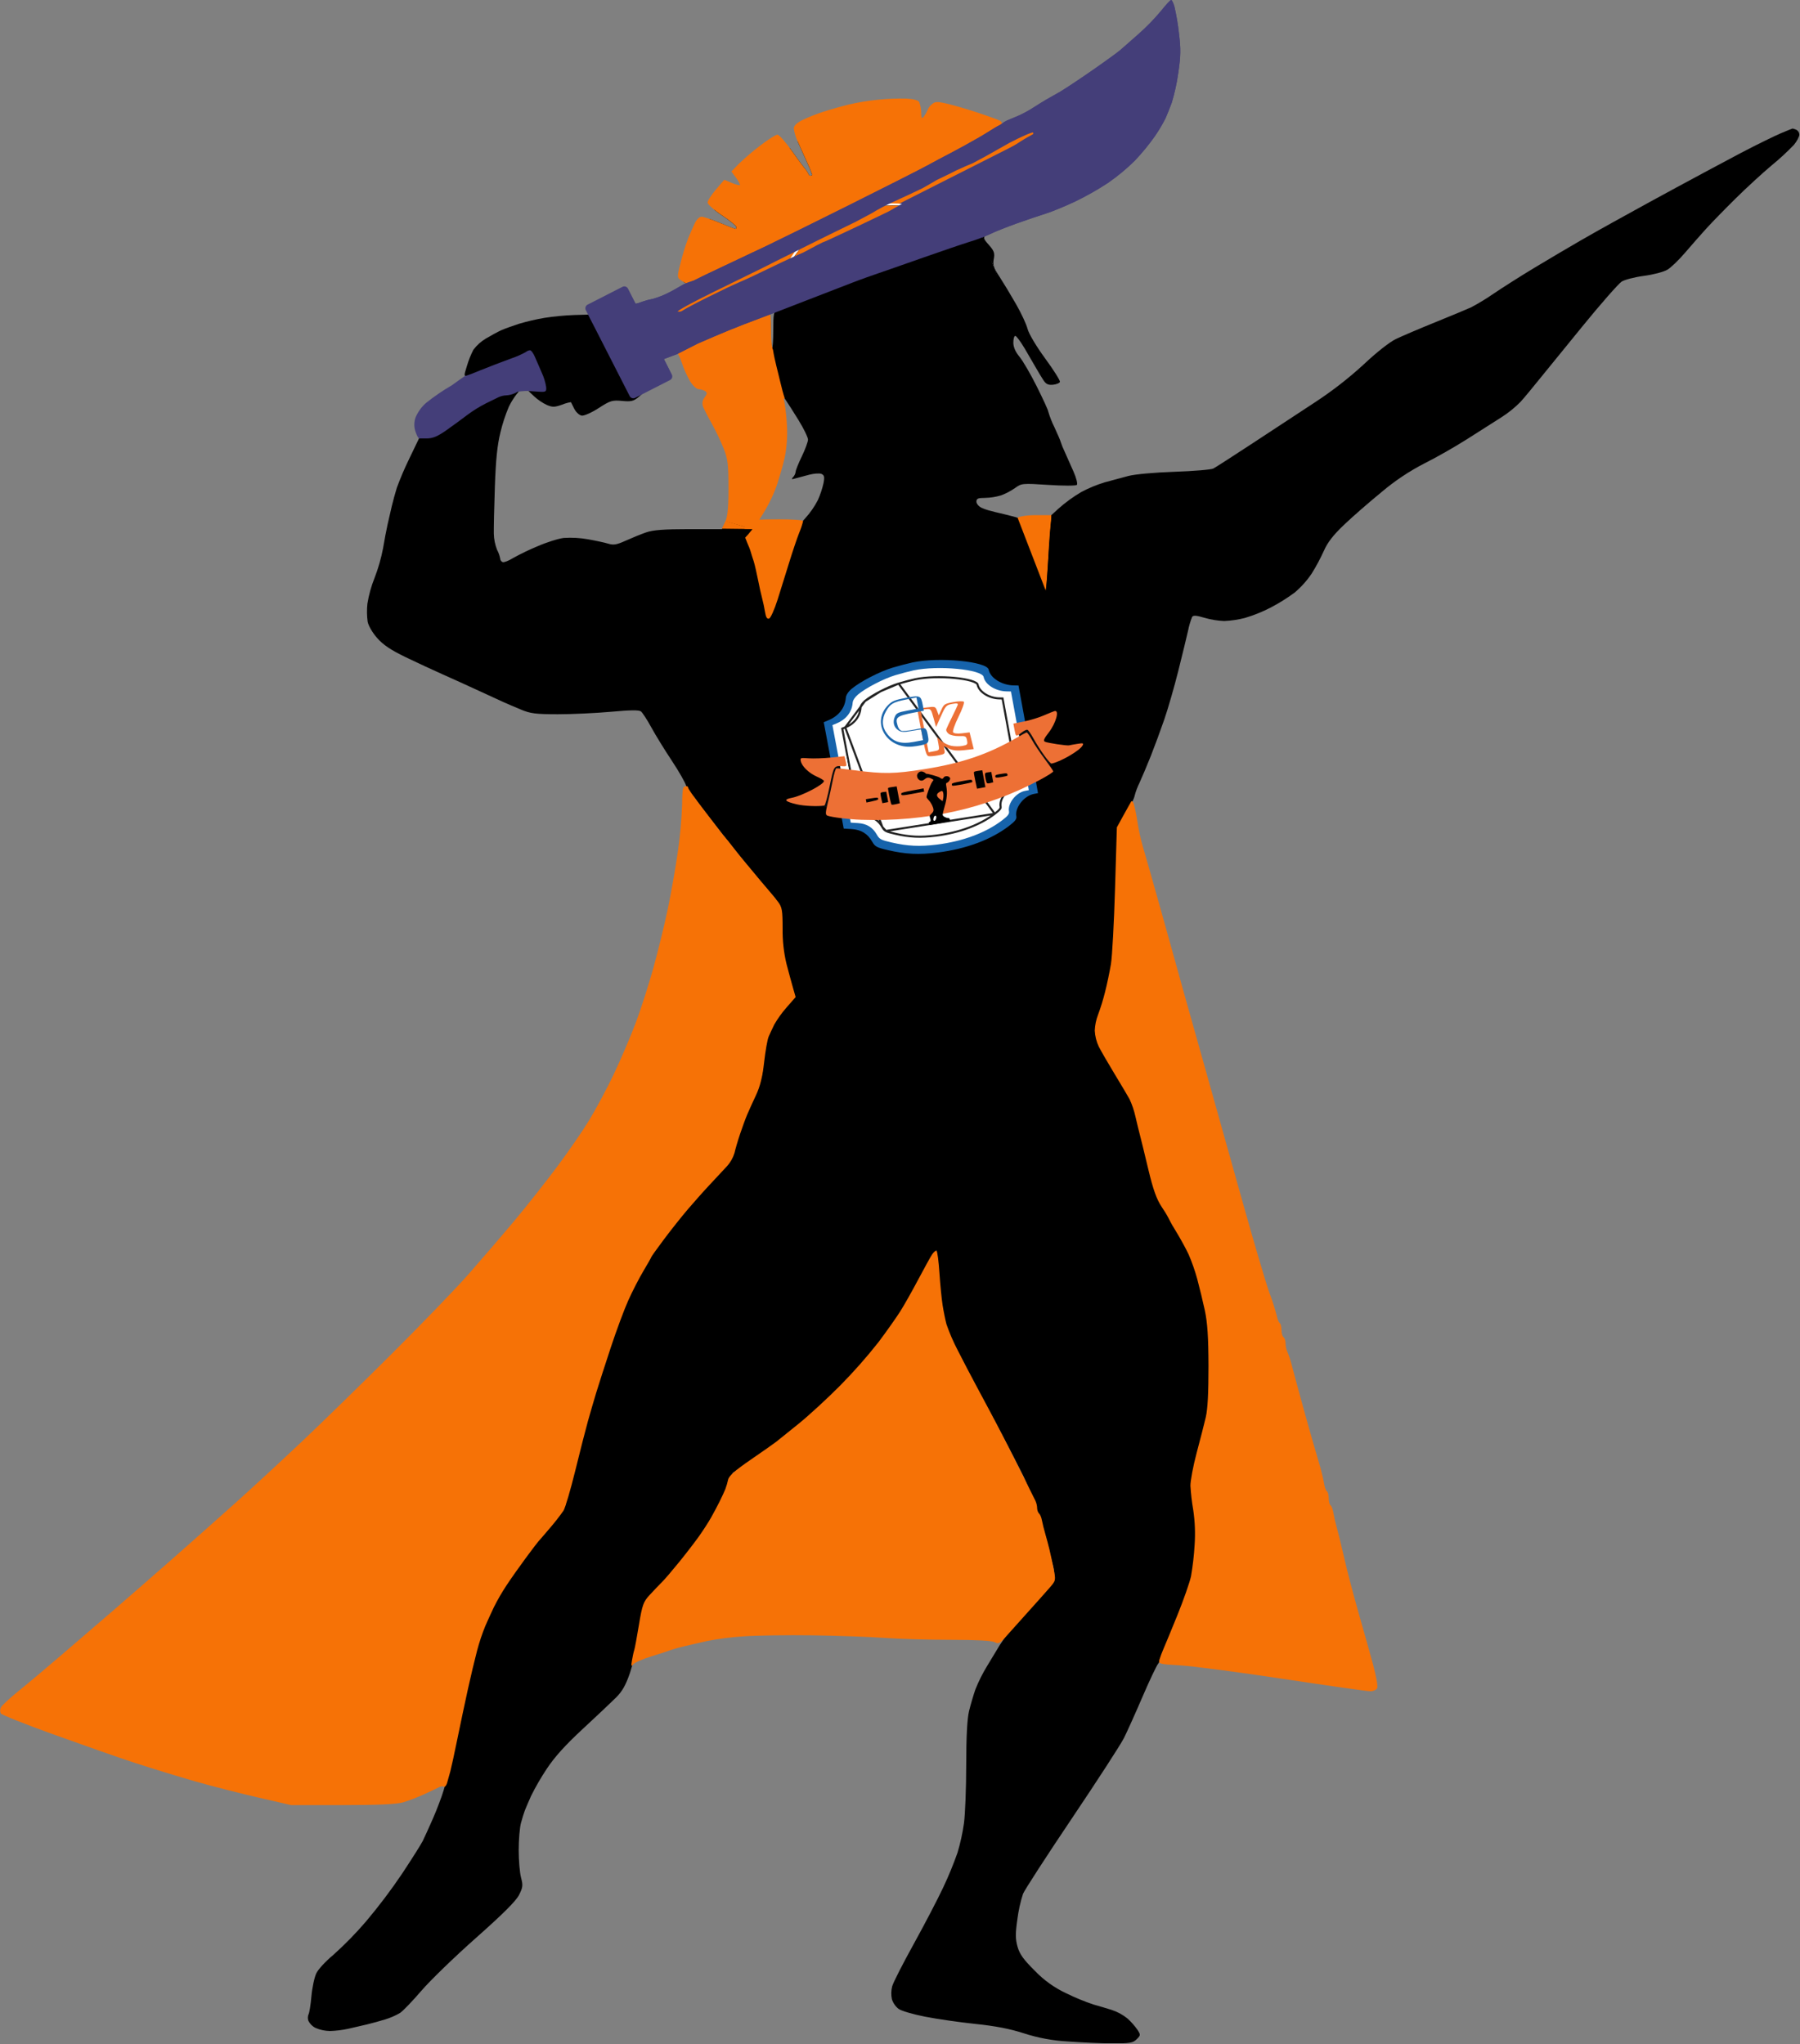 <svg width="877" height="996" viewBox="0 0 877 996" fill="none" xmlns="http://www.w3.org/2000/svg">
<rect x="0" y="0" width="877" height="996" fill="#808080" stroke="none"/>
<g clip-path="url(#clip0_45_249)">
<path d="M247.096 180.928L231.001 189.231L236.178 199.265L252.272 190.961L247.096 180.928Z" fill="#443E79"/>
<path d="M258.827 186.013L258.014 190.744L269.141 192.656L269.953 187.925L258.827 186.013Z" fill="#443E79"/>
<path fill-rule="evenodd" clip-rule="evenodd" d="M255.53 171.13C254.905 171.719 254.136 172.133 253.3 172.33C252.6 172.45 247.76 174.21 242.54 176.24C237.32 178.27 232.48 180.39 231.79 180.95C231.1 181.51 230.53 181.58 230.52 181.1C230.51 180.62 228.4 181.38 228 182C227.6 182.62 224.5 184.5 220.17 187.72C215.726 190.288 211.484 193.19 207.48 196.4C205.388 198.277 203.715 200.573 202.57 203.14C201.658 205.504 201.633 208.119 202.5 210.5C204 214.5 204 214 208.72 214.09C212.72 213.98 214.32 213.23 219.56 209.09C222.96 206.42 227.83 202.75 230.38 200.94C232.805 199.2 235.367 197.659 238.04 196.33C239.69 195.6 242.39 194.44 244.04 193.73C248.178 191.523 252.811 190.411 257.5 190.5C261.3 190.525 265.085 190.964 268.79 191.81C269.2 191.81 269.54 191.06 269.54 190.23C269.54 189.4 269.06 188.73 268.48 188.73C267.9 188.73 267.65 188.36 267.93 187.91C268.21 187.46 267.78 185.83 266.99 184.29C266.286 183.047 265.796 181.695 265.54 180.29C265.359 179.287 264.814 178.386 264.01 177.76C263.17 177.06 262.71 176.28 263.01 176.01C263.31 175.74 262.84 174.26 262.01 172.72C261.08 170.92 259.83 169.96 258.54 170.06C257.454 170.116 256.407 170.487 255.53 171.13V171.13Z" fill="#443E79"/>
<path d="M504.5 63.5C504.68 62.96 503.5 63.08 503.06 63C502.81 63 497.3 65.59 488.86 69.74C488.141 70.49 487.182 70.964 486.15 71.08C479.77 74.23 472.06 78.08 463.81 82.24C444.81 91.82 428.71 100.03 425.44 101.81C425.59 101.864 425.744 101.908 425.9 101.94C426.34 101.94 426.24 102.02 425.9 101.94H425.22C425.086 102.003 424.958 102.08 424.84 102.17C424.76 102.24 424.67 102.17 424.59 102.11C424.132 102.382 423.742 102.755 423.45 103.2C423.384 103.337 423.311 103.471 423.23 103.6C423.08 103.84 423.23 103.6 423.45 103.2C423.67 102.8 423.66 102.61 423.54 102.61C423.42 102.61 409.06 109.76 391.73 118.47C374.4 127.18 355.07 136.97 348.73 140.21C341.18 144.08 337.92 146.21 339.19 146.46C339.96 147.51 341.76 147.62 341.96 147.01C342.223 146.575 342.588 146.211 343.024 145.95C343.46 145.689 343.953 145.538 344.46 145.51C345.51 145.51 347.96 145.56 347.96 145.01C347.963 144.613 348.122 144.233 348.402 143.952C348.683 143.672 349.063 143.513 349.46 143.51C350.53 143.51 351.12 142.56 351.46 142.01C351.8 141.46 353.39 141.51 354.46 141.51C355.53 141.51 356.73 140.76 356.73 140.21C356.73 139.66 356.63 139.51 357.46 139.51C358.29 139.51 359.01 138.51 359.96 138.01C360.91 137.51 365.11 135.74 368.96 134.01C372.81 132.28 376.96 129.57 379.19 128.55C381.42 127.53 386.57 125.17 390.69 123.32L405.69 116.54C409.82 114.66 424.89 107.24 439.19 100.03C453.49 92.82 469 87.17 472 85.5C475 83.83 479.2 79.9 482.5 78C485.8 76.1 489.63 75.29 491 74.5C492.37 73.71 495.23 72.8 495.5 72.5C496.789 71.591 498.124 70.75 499.5 69.98C501.15 68.98 502.61 67.45 502.5 66.98C502.39 66.51 503.57 64.98 504.5 64.98C505.43 64.98 504.32 64 504.5 63.5Z" fill="black"/>
<path d="M453.22 59.49C441.78 56.32 431.37 56.67 419.68 57.31C414.44 57.59 408.68 57.18 403.86 59.64C399.54 61.85 396.09 65.37 391.62 67.43C390.62 67.89 389.62 68.32 388.57 68.76L388.84 69.4C390.01 71.98 392.03 76.47 393.34 79.4C394.243 81.271 395.041 83.191 395.73 85.15C395.73 85.41 395.28 85.62 394.73 85.62C394.18 85.62 394 85 393.5 84L392.5 82.5C392 82 389.5 78.73 386.23 74.08C385.73 73.37 385.23 72.68 384.72 72.02C379.106 77.392 373.029 82.257 366.56 86.56C360.46 90.77 353.72 94.98 349.1 100.9C348.74 101.35 348.41 101.82 348.1 102.29C349.16 103.15 350.41 104.07 351.74 104.95C355.59 107.51 358.74 110.05 358.74 110.6C358.74 111.15 358.58 111.6 358.38 111.6C358.18 111.6 354.74 110.25 350.74 108.6C348.95 107.86 347.15 107.19 345.62 106.66C343.62 110.83 342.13 115.3 339.9 119.34C337.47 123.76 330.65 131.88 333.09 137.34L333.14 137.46C334.33 138.16 335.76 138.83 336.47 138.61C337.6 138.27 344.96 133.8 352.8 130.02C360.64 126.24 366.67 123.02 367.01 123.02C367.35 123.02 385.01 114.94 406.01 104.52C427.01 94.1 448.68 82.92 455.01 79.52C461.34 76.12 469.01 71.91 471.51 70.52C473.08 69.64 475.25 68.31 477.41 67.05C469.81 63.52 461 61.63 453.22 59.49Z" fill="black"/>
<path d="M227.55 182.94C228.48 182.65 230.36 181.94 231.73 181.37C233.1 180.8 235.36 179.88 236.73 179.37C238.1 178.86 240.13 178.02 241.23 177.6C242.33 177.18 245.93 175.81 249.23 174.6C251.651 173.782 253.994 172.747 256.23 171.51C256.792 171.025 257.491 170.728 258.23 170.66C258.81 170.66 259.89 172.13 260.63 173.91C261.37 175.69 262.87 179.15 263.96 181.58C264.993 183.804 265.717 186.159 266.11 188.58C266.26 190.97 266.03 191.1 261.88 190.82L257.48 190.53L260.38 193.25C262.196 194.892 264.241 196.263 266.45 197.32C269.15 198.47 270.25 198.45 273.85 197.17C275.239 196.588 276.692 196.175 278.18 195.94C278.23 196.09 278.96 197.55 279.8 199.2C280.64 200.85 282.28 202.34 283.44 202.51C284.6 202.68 288.27 201.04 291.69 198.83C297.33 195.19 298.28 194.9 303.06 195.34C307.58 195.77 308.67 195.5 311.27 193.34C313.5 191.46 313.84 190.81 312.58 190.78C312.144 190.762 311.71 190.842 311.31 191.015C310.91 191.188 310.555 191.45 310.27 191.78C309.87 192.42 309.22 192.33 308.46 191.53C307.41 190.216 306.508 188.791 305.77 187.28C304.95 185.63 302.43 180.91 300.17 176.78C297.91 172.65 294.17 165.67 291.83 161.27C289.49 156.87 287.52 153.27 287.44 153.27L279.77 153.49C274.914 153.682 270.073 154.147 265.27 154.88C261.05 155.606 256.876 156.578 252.77 157.79C249.77 158.79 245.92 160.14 244.27 160.88C242.62 161.62 239.27 163.44 236.77 164.93C234.374 166.347 232.283 168.227 230.62 170.46C229.314 173.021 228.253 175.7 227.45 178.46C226 183.1 226 183.44 227.55 182.94Z" fill="black"/>
<path d="M875.15 63.2C874.583 62.96 873.998 62.766 873.4 62.62C873.31 62.62 870.76 63.62 867.73 64.91C864.7 66.2 856 70.43 848.44 74.4C840.88 78.37 826.68 86 816.94 91.26C807.2 96.52 797.88 101.66 796.23 102.58C794.58 103.5 790.08 105.98 786.23 108.09C782.38 110.2 774.96 114.39 769.73 117.4C764.5 120.41 754.61 126.27 747.73 130.4C740.85 134.53 731.86 140.27 727.73 143.07C724.196 145.511 720.523 147.745 716.73 149.76C714.81 150.64 706.93 153.92 699.23 157.04C691.53 160.16 682.9 163.84 680.05 165.22C677.05 166.67 670.64 171.71 664.72 177.29C657.305 184.125 649.342 190.339 640.91 195.87L610.18 216.06C600.8 222.22 592.25 227.72 591.18 228.28C590.11 228.84 581.58 229.55 572.23 229.87C562.39 230.21 552.91 231.07 549.73 231.92C546.73 232.72 541.58 234.11 538.33 234.99C534.291 236.204 530.384 237.822 526.67 239.82C522.718 242.169 519.001 244.891 515.57 247.95L510.23 252.85L509.9 266.2C509.72 273.54 509.21 279.54 508.77 279.54C508.33 279.54 507.77 278.54 507.47 277.29C507.17 276.04 506.17 272.79 505.2 270.04C504.23 267.29 502.34 262.32 501.01 259.04C498.71 253.28 498.38 252.93 493.92 251.72C491.34 251.02 488.7 250.42 487 250C485 249.5 484.27 249.41 483 249C481.379 248.632 479.798 248.106 478.28 247.43C476.88 246.79 475.73 245.43 475.73 244.43C475.73 242.94 476.52 242.59 479.91 242.59C482.535 242.54 485.142 242.136 487.66 241.39C490.087 240.488 492.392 239.285 494.52 237.81C497.76 235.47 498.06 235.44 510.82 236.27C518.03 236.74 524.2 236.73 524.67 236.27C525.14 235.81 524.42 232.91 523.03 229.76C521.64 226.61 519.68 222.2 518.63 219.87C517.895 218.34 517.26 216.763 516.73 215.15C516.73 214.88 515.38 211.72 513.73 208.15C512.509 205.703 511.505 203.153 510.73 200.53C510.73 199.95 508.25 194.53 505.22 188.46C502.19 182.39 498.37 175.82 496.72 173.83C494.72 171.43 493.72 169.08 493.72 166.92C493.72 165.13 494.15 163.65 494.67 163.65C495.19 163.65 497.28 166.47 499.31 169.9C501.34 173.33 503.84 177.64 504.88 179.47C505.92 181.3 507.49 183.9 508.39 185.27C509.64 187.17 510.73 187.69 513.04 187.46C514.71 187.29 516.23 186.66 516.42 186.07C516.61 185.48 513.42 180.36 509.26 174.7C504.97 168.85 501.26 162.64 500.66 160.28C500.06 157.92 497.54 152.55 495.02 148.15C492.5 143.75 488.89 137.78 487.02 134.89C484.14 130.52 483.65 129.04 484.19 126.21C484.73 123.38 484.35 122.21 481.84 119.39C479 116.16 478.94 115.9 480.56 114.13C481.693 112.89 481.76 112.613 480.76 113.3C476.857 115.116 472.85 116.699 468.76 118.04C462.99 120.04 457.48 122.18 456.52 122.7C455.423 123.278 454.217 123.619 452.98 123.7C451.996 123.695 451.032 123.98 450.21 124.52C449.69 124.97 445.89 126.4 441.76 127.7C437.63 129 433.83 130.43 433.31 130.88C432.492 131.421 431.531 131.707 430.55 131.7C429.309 131.78 428.1 132.121 427 132.7C423.982 134.045 420.898 135.236 417.76 136.27C413.64 137.7 404.41 141.12 397.26 143.88C390.11 146.64 383.36 149.27 382.26 149.73C381.16 150.19 379.47 150.81 378.51 151.12C377.01 151.6 376.76 153 376.76 160.88C376.76 165.94 376.48 169.8 376.14 169.46C375.8 169.12 375.52 165.21 375.52 160.79C375.52 156.37 375.19 152.79 374.78 152.79C372.687 153.359 370.635 154.07 368.64 154.92C365.64 156.08 361.91 157.62 360.26 158.34C358.61 159.06 354.95 160.54 352.14 161.65C349.33 162.76 344.82 164.65 342.14 165.83C339.46 167.01 336.36 168.34 335.26 168.77L335.02 168.87C335.02 169.02 335.02 169.16 335.02 169.32C334.45 174.49 342.26 179.79 344.56 184.12C348.23 191.05 350.85 199.38 353.21 206.83C355.69 214.67 359.82 222.53 361.07 230.68C362.28 238.6 358.98 244.76 357.4 252.25C357.231 253.333 356.652 254.309 355.782 254.976C354.912 255.643 353.819 255.949 352.73 255.83L351.73 257.83H335.51C323.44 257.83 318.14 258.24 314.82 259.4C312.36 260.25 307.92 262.06 304.95 263.4C300.56 265.4 298.95 265.69 296.41 264.92C294.69 264.39 290.21 263.42 286.41 262.75C282.539 262.071 278.601 261.856 274.68 262.11C271.99 262.43 266.2 264.27 261.81 266.2C257.771 267.877 253.828 269.777 250 271.89C247.91 273.21 245.64 274.09 244.95 273.89C244.6 273.76 244.295 273.532 244.073 273.231C243.851 272.931 243.721 272.573 243.7 272.2C243.431 270.709 242.924 269.271 242.2 267.94C241.202 265.419 240.66 262.741 240.6 260.03C240.54 257.34 240.77 247.03 241.11 237.13C241.57 223.89 242.29 216.88 243.83 210.63C244.852 206.357 246.226 202.176 247.94 198.13C248.958 196.055 250.173 194.082 251.57 192.24C253.12 190.44 253.09 190.4 251.02 191.49C249.688 192.155 248.236 192.543 246.75 192.63C245.433 192.67 244.138 192.973 242.94 193.52C241.94 194.01 239.18 195.38 236.7 196.57C233.547 198.176 230.537 200.046 227.7 202.16C225.23 204.05 220.64 207.41 217.51 209.62C213.26 212.62 210.84 213.62 207.98 213.62H204.15L199.46 223.37C197.185 228.013 195.149 232.769 193.36 237.62C192.58 240.1 191.48 244.15 190.89 246.62C190.3 249.09 189.38 253.15 188.82 255.62C188.26 258.09 187.28 263.27 186.64 267.12C185.698 272.052 184.312 276.888 182.5 281.57C180.869 285.634 179.695 289.867 179 294.19C178.701 297.082 178.741 299.998 179.12 302.88C179.48 304.88 181.52 308.35 183.77 310.88C186.68 314.2 190.39 316.69 197.49 320.13C202.84 322.71 211.05 326.53 215.72 328.6C220.39 330.67 228.27 334.25 233.22 336.54C238.17 338.83 243.57 341.31 245.22 342.06C246.87 342.81 250.7 344.44 253.72 345.7C258.44 347.7 261.01 347.99 271.72 348.01C278.6 348.01 290.25 347.48 297.62 346.81C307.25 345.93 311.39 345.89 312.33 346.66C313.04 347.26 315.33 350.74 317.33 354.41C319.33 358.08 323.84 365.41 327.33 370.66C330.82 375.91 333.95 381.45 334.33 382.92C334.598 384.219 335.245 385.409 336.19 386.34C337.573 387.581 338.781 389.004 339.78 390.57C341.1 392.5 347.34 400.57 353.65 408.57C359.96 416.57 367.65 425.99 370.65 429.57C373.65 433.15 376.92 436.83 377.76 437.78C378.83 438.97 379.66 443.72 380.5 453.3C381.3 462.39 382.56 469.78 384.22 474.98C385.298 478.076 386.127 481.253 386.7 484.48C386.7 485.37 384.86 488.07 382.65 490.48C380.302 493.078 378.249 495.929 376.53 498.98C375.12 501.908 373.969 504.952 373.09 508.08C372.261 511.606 371.809 515.209 371.74 518.83C371.74 523.42 370.86 526.53 367.4 534.33C365.02 539.69 362.13 546.56 360.99 549.58C359.85 552.6 358.38 557.21 357.71 559.8C356.71 563.54 354.71 566.47 347.86 573.8C343.11 578.92 337.21 585.52 334.73 588.46C332.25 591.4 327.43 597.54 324.01 602.1C320.59 606.66 315.74 613.85 313.26 618.1C310.78 622.35 308.73 625.94 308.73 626.18C308.12 627.938 307.412 629.661 306.61 631.34L303.04 639.34C302.24 641.16 298.72 651.34 295.22 661.98C291.72 672.62 287.4 686.65 285.65 693.18C283.9 699.71 282.11 706.62 281.65 708.54C281.19 710.46 280.15 714.97 279.27 718.54C278.39 722.11 277.21 726.42 276.68 728.11C276.18 729.568 275.844 731.078 275.68 732.61C275.68 733.4 274.3 735.61 272.62 737.54C270.94 739.47 266.3 745.09 262.31 750.04C258.32 754.99 252.31 763.04 248.97 768.04C245.488 773.197 242.287 778.538 239.38 784.04C237.275 788.304 235.432 792.692 233.86 797.18C232.76 800.54 230.86 807.49 229.71 812.64C228.56 817.79 227.17 823.79 226.71 825.99C226.25 828.19 225.33 832.69 224.71 835.99C224.09 839.29 223.1 843.99 222.56 846.49C222.02 848.99 221.12 853.02 220.56 855.49C220 857.96 219.15 861.57 218.64 863.49C218.13 865.41 216.98 869.49 216.09 872.49C215.2 875.49 212.89 881.59 210.97 885.99C209.05 890.39 206.78 895.34 205.97 896.99C205.16 898.64 200.66 905.74 196.03 912.75C190.549 920.901 184.627 928.746 178.29 936.25C173.358 942.012 168.049 947.44 162.4 952.5C158.78 955.5 155.04 959.5 154.1 961.5C153.16 963.5 152.1 968.5 151.73 972.67C151.36 976.84 150.73 980.79 150.33 981.43C149.916 982.444 149.884 983.574 150.24 984.61C150.999 986.124 152.231 987.349 153.75 988.1C155.962 989.055 158.341 989.561 160.75 989.59C163.709 989.505 166.655 989.15 169.55 988.53C172.13 987.95 176.27 986.99 178.74 986.4C181.21 985.81 185.29 984.69 187.79 983.91C190.274 983.145 192.663 982.098 194.91 980.79C196.32 979.86 201.02 974.97 205.36 969.92C209.7 964.87 221.67 953.29 231.97 944.17C244.97 932.65 251.36 926.3 252.86 923.35C254.77 919.61 254.86 918.61 253.86 914.84C253.23 912.49 252.72 906.46 252.72 901.45C252.72 896.44 253.22 890.45 253.83 888.21C254.44 885.97 255.3 883.21 255.73 882.09C256.16 880.97 257.51 877.86 258.73 875.09C260.999 870.532 263.551 866.12 266.37 861.88C270.2 856.08 275.42 850.29 284.01 842.34C290.72 836.13 298.01 829.25 300.22 827.04C303.22 824.04 304.93 820.97 306.95 815.04C308.874 809.017 310.46 802.891 311.7 796.69C312.605 792.397 313.273 788.057 313.7 783.69C313.7 781.78 315.98 778.58 321.97 772.05C326.52 767.05 332.08 760.8 334.34 758.05C336.6 755.3 341.18 748.87 344.53 743.75C348.146 738.138 351.255 732.214 353.82 726.05L357.01 717.65L365.11 712.25C369.56 709.25 378.38 702.84 384.7 697.95C393.063 691.235 401.074 684.092 408.7 676.55C415.893 669.372 422.67 661.79 429 653.84C433.25 648.2 436.72 643.13 436.72 642.59C436.697 642.351 436.769 642.112 436.921 641.925C437.072 641.738 437.291 641.618 437.53 641.59C437.97 641.59 439.6 639.23 441.15 636.34C442.7 633.45 445.09 629.07 446.45 626.59C447.81 624.11 450.57 619.17 452.58 615.59L456.22 609.09L457.4 622.75C457.954 629.634 458.913 636.479 460.27 643.25C460.841 645.932 461.654 648.556 462.7 651.09C463.1 651.64 467.15 659.29 471.7 668.09C476.25 676.89 480.3 684.54 480.7 685.09C481.1 685.64 484.5 691.94 488.26 699.09C492.02 706.24 496.76 715.47 498.79 719.59C501.514 725.456 503.921 731.465 506 737.59C507.94 743.37 510.08 750.59 510.75 753.59C511.42 756.59 512.36 760.4 512.85 761.99C513.362 763.798 513.655 765.662 513.72 767.54C513.72 769.45 511.56 772.54 505.97 778.66C501.71 783.32 496.16 789.6 493.65 792.66C491.257 795.516 489.049 798.523 487.04 801.66C485.91 803.59 483.18 808.11 480.96 811.72C478.717 815.381 476.793 819.229 475.21 823.22C474.27 825.94 472.89 830.64 472.15 833.66C471.24 837.36 470.78 845.95 470.76 859.84C470.76 871.21 470.25 884.04 469.67 888.34C468.981 893.184 467.935 897.971 466.54 902.66C464.51 908.411 462.191 914.054 459.59 919.57C456.91 925.29 450.41 937.75 445.15 947.26C439.89 956.77 435.15 966.04 434.68 967.86C434.167 969.904 434.123 972.037 434.55 974.1C435.142 975.947 436.265 977.578 437.78 978.79C439.12 979.79 444.95 981.48 450.72 982.61C456.49 983.74 467.52 985.34 475.22 986.14C484.94 987.14 492.13 988.54 498.72 990.68C505.682 992.943 512.91 994.288 520.22 994.68C526.82 995.19 536.61 995.62 541.97 995.63C550.52 995.63 551.97 995.41 553.79 993.63C555.79 991.63 555.79 991.47 554.12 988.88C552.714 986.907 551.098 985.093 549.3 983.47C547.039 981.653 544.472 980.254 541.72 979.34C539.25 978.58 535.2 977.34 532.72 976.67C528.276 975.169 523.933 973.382 519.72 971.32C513.883 968.633 508.608 964.867 504.17 960.22C498.68 954.78 496.79 952.15 495.77 948.52C494.7 944.71 494.69 942.19 495.7 935.08C496.229 930.898 497.143 926.774 498.43 922.76C499.24 920.81 509.99 904.21 522.31 885.9C534.63 867.59 546 850.03 547.58 846.9C549.16 843.77 553.24 834.68 556.67 826.7C560.1 818.72 563.53 811.48 564.3 810.6C565.07 809.72 568.19 802.97 571.21 795.6C574.23 788.23 577.11 781.3 577.6 780.2C578.09 779.1 578.94 776.85 579.49 775.2C580.04 773.55 581.03 769.95 581.68 767.2C582.33 764.45 582.85 756.13 582.85 748.7C582.903 741.921 582.506 735.146 581.66 728.42C581 724.69 580.77 720.64 581.13 719.42C581.49 718.2 582.71 713.83 583.82 709.7C584.93 705.57 586.24 700.4 586.74 698.2C587.24 696 588.32 691.05 589.16 687.2C590.11 682.84 590.67 675.12 590.66 666.7C590.684 659.506 590.18 652.32 589.15 645.2C588.33 640.8 587.24 634.95 586.72 632.2C586.2 629.45 585.06 624.5 584.18 621.2C583.3 617.9 580.13 610.6 577.13 604.98C574.13 599.36 570 592 567.88 588.7C565.725 585.346 564.024 581.721 562.82 577.92C562.15 575.27 561.2 571.52 560.7 569.59C560.2 567.66 558.37 560.02 556.64 552.59C554.33 542.73 552.43 537.21 549.64 532.09C547.5 528.24 544.39 522.84 542.73 520.09C541.07 517.34 538.6 512.84 537.25 510.09C535.912 507.387 535.078 504.462 534.79 501.46C534.909 498.886 535.46 496.351 536.42 493.96C537.423 491.557 538.281 489.096 538.99 486.59C539.5 484.67 540.33 481.29 540.83 479.09C541.33 476.89 542.23 471.72 542.83 467.59C543.43 463.46 544.26 447.27 544.71 431.59L545.53 403.09L549.16 395.98C551.16 392.06 552.8 388.36 552.8 387.76C553.385 385.554 554.193 383.413 555.21 381.37C556.54 378.47 559.06 372.49 560.8 368.09C562.54 363.69 565.46 355.8 567.27 350.55C569.08 345.3 572.13 334.72 574.05 327.05C575.97 319.38 578.12 310.54 578.82 307.43C579.273 305.093 579.943 302.803 580.82 300.59C581.36 299.73 582.89 299.83 586.82 301.01C589.943 301.912 593.162 302.443 596.41 302.59C599.808 302.441 603.182 301.945 606.48 301.11C610.857 299.808 615.102 298.097 619.16 296C623.214 293.879 627.099 291.449 630.78 288.73C633.939 286.065 636.716 282.975 639.03 279.55C641.275 275.957 643.279 272.219 645.03 268.36C646.82 264.28 649.61 260.69 654.86 255.7C658.86 251.86 667.14 244.65 673.19 239.7C679.632 234.247 686.678 229.55 694.19 225.7C699.69 222.96 708.92 217.7 714.69 214.03L731.42 203.39C734.868 201.204 738.056 198.63 740.92 195.72C742.72 193.72 746.52 189.11 749.37 185.57C752.22 182.03 762 170.07 771 159C780 147.93 788.63 138.17 790.07 137.23C791.51 136.29 796.4 135.02 800.94 134.42C805.48 133.82 810.58 132.49 812.38 131.42C814.18 130.35 817.95 126.69 820.87 123.28C823.79 119.87 828.42 114.6 831.16 111.57C833.9 108.54 840.43 101.84 845.66 96.68C850.89 91.52 858.81 84.23 863.27 80.51C867.054 77.421 870.647 74.105 874.03 70.58C875.49 68.84 876.69 66.58 876.69 65.58C876.673 65.081 876.521 64.596 876.25 64.176C875.979 63.757 875.598 63.42 875.15 63.2ZM378.42 173.84C378.67 174.993 378.67 176.187 378.42 177.34C378.17 178.34 377.96 177.52 377.96 175.59C377.96 173.66 378.17 172.88 378.42 173.84ZM401.25 235.35C400.61 238.179 399.696 240.939 398.52 243.59C396.845 246.854 394.743 249.881 392.27 252.59C389.43 255.539 387.368 259.147 386.27 263.09C385.544 265.71 384.656 268.281 383.61 270.79C383.052 271.944 382.739 273.2 382.69 274.48C382.714 274.955 382.638 275.429 382.466 275.872C382.293 276.315 382.029 276.717 381.69 277.05C381.14 277.39 380.69 278.97 380.69 280.55C380.69 282.13 380.24 283.71 379.69 284.05C379.14 284.39 378.69 285.74 378.69 287.05C378.69 288.36 378.24 289.71 377.69 290.05C377.14 290.39 376.69 291.99 376.69 293.61C376.69 295.61 376.18 296.55 375.19 296.55C374.2 296.55 373.69 295.41 373.69 292.25C373.69 289.89 373.29 287.53 372.79 287C372.29 286.47 371.63 284.14 371.29 281.8L370.09 273.3C369.76 270.97 369.09 268.63 368.59 268.1C367.941 266.982 367.629 265.701 367.69 264.41C367.69 262.9 367.24 261.41 366.69 261.05C366.14 260.69 365.69 259.34 365.69 257.99C365.69 256.47 366.27 255.55 367.22 255.55C368.17 255.55 369.16 254.44 369.68 253.09C370.642 250.911 371.793 248.819 373.12 246.84C375.144 243.4 376.864 239.79 378.26 236.05C378.62 235.05 379.01 233.99 379.39 232.81C378.697 233.788 377.88 234.672 376.96 235.44C372.01 239.44 364.89 232.44 369.88 228.36C373.23 225.63 374.42 219.01 374.76 214.92C375.121 209.135 374.468 203.331 372.83 197.77C371.17 192.06 379.2 189.39 381.89 193.77C382.279 194.139 382.615 194.56 382.89 195.02C383.68 196.12 386.42 200.44 389 204.61C391.58 208.78 393.67 213.09 393.67 214.18C393.67 215.27 392.32 218.95 390.67 222.36C389.02 225.77 387.67 229.13 387.67 229.84C387.539 230.823 387.101 231.74 386.42 232.46C385.42 233.56 385.61 233.67 387.67 233.07C389.05 232.68 392.04 231.88 394.32 231.29C396.6 230.7 399.24 230.53 400.18 230.89C401.62 231.49 401.82 232.33 401.25 235.35Z" fill="black"/>
<path d="M382 172.66H376.7V184.9H382V172.66Z" fill="black"/>
<path d="M331.45 136.35C332.37 137.04 335.33 138.94 336.45 138.59C337.57 138.24 344.94 133.79 352.78 130C360.62 126.21 366.65 123 366.99 123C367.33 123 384.99 114.92 405.99 104.5C426.99 94.08 448.67 82.9 454.99 79.5C461.31 76.1 468.99 71.89 471.49 70.5C473.99 69.11 478 66.6 481 65C483.453 63.696 485.795 62.191 488 60.5C488.51 60 487.81 59.34 487.47 58.99C487.13 58.64 482.26 56.86 476.66 54.99C471.06 53.12 464.07 51.11 461.11 50.45C456.3 49.37 455.53 49.45 453.73 51.06C452.958 51.716 452.364 52.555 452 53.5C451.37 54.76 451.24 55.09 451.24 55.09L450 57C449 58 448.9 57.29 448.83 55.09C448.842 53.24 448.503 51.404 447.83 49.68C447.28 48.81 444.88 48.18 441.59 48.04C432.229 47.845 422.879 48.798 413.75 50.88C410.18 51.76 404.49 53.37 401.11 54.46C397.608 55.597 394.184 56.96 390.86 58.54C388.08 59.95 386.75 61.29 386.75 62.67C387.118 65.005 387.829 67.273 388.86 69.4C390.03 71.98 392.05 76.47 393.36 79.4C394.262 81.271 395.06 83.191 395.75 85.15C395.75 85.41 395.3 85.62 394.75 85.62C394.2 85.62 394 85 393.5 84L392.5 82.5C392 82 389.5 78.73 386.23 74.08C382.96 69.43 379.59 65.62 378.8 65.61C378.01 65.6 374.19 68 370.3 71C366.626 73.795 363.117 76.8 359.79 80L356.35 83.56L358.63 86.65C359.88 88.34 360.71 89.93 360.47 90.16C360.23 90.39 358.42 89.92 356.47 89.1L352.88 87.6L348.82 92.34C346.59 94.94 344.76 97.79 344.76 98.68C344.76 99.57 347.9 102.37 351.76 104.93C355.62 107.49 358.76 110.03 358.76 110.58C358.76 111.13 358.6 111.58 358.4 111.58C358.2 111.58 354.76 110.23 350.76 108.58C346.76 106.93 342.7 105.58 341.76 105.58C340.82 105.58 339.35 106.98 338.49 108.83C337.63 110.68 336.22 113.83 335.3 116.08C333.891 119.843 332.696 123.683 331.72 127.58C329.89 134.6 329.88 135.18 331.45 136.35Z" fill="#F67206"/>
<path d="M382.25 196.3C381.7 193.87 381.66 193.48 382.49 194.59C381.59 191.82 380.84 189 380.18 186.14C378.99 180.96 377.49 175.88 376.65 170.64C376.65 170.64 376.65 170.57 376.65 170.53C376.42 170.089 376.281 169.606 376.24 169.11C375.91 168.63 375.65 164.76 375.67 160.36C375.69 155.96 375.36 152.21 374.95 152.21C372.843 152.776 370.778 153.487 368.77 154.34C365.77 155.51 361.98 157.06 360.32 157.77C358.66 158.48 354.97 159.99 352.13 161.1C349.29 162.21 344.76 164.1 342.06 165.29C339.36 166.48 336.24 167.82 335.13 168.29C334.02 168.76 331.98 169.55 330.59 170.13C329.2 170.71 328.59 171.22 329.25 171.26C329.91 171.3 331.2 173.73 332.15 176.66C333.211 179.83 334.581 182.888 336.24 185.79C337.53 187.88 339.38 189.6 340.34 189.62C341.444 189.671 342.52 189.983 343.48 190.53C344.65 191.28 344.62 191.78 343.29 193.67C342.787 194.275 342.452 195.003 342.319 195.778C342.185 196.554 342.258 197.351 342.53 198.09C342.98 199.28 344.92 203.09 346.85 206.5C349.013 210.442 350.946 214.505 352.64 218.67C354.64 223.78 354.93 226.48 354.94 238.27C354.94 249.54 354.25 252.01 353.19 254.89L352.38 256.47C356.87 256.62 361.38 256.89 365.83 257.33C365.933 257.1 366.1 256.904 366.311 256.766C366.522 256.628 366.768 256.553 367.02 256.55C367.87 256.55 369.02 255.44 369.51 254.07C370.486 251.867 371.65 249.753 372.99 247.75C375.05 244.275 376.797 240.624 378.21 236.84C379.907 232.216 381.3 227.486 382.38 222.68C383.353 217.679 383.705 212.577 383.43 207.49C383.255 203.74 382.861 200.004 382.25 196.3Z" fill="#F67206"/>
<path fill-rule="evenodd" clip-rule="evenodd" d="M495.5 252.5C495.12 253.11 495.7 253.87 496 254.5C496.3 255.13 496.5 255.5 497 256.5C497.5 257.5 499.72 263 501.73 268.5C503.74 274 506.1 280.64 506.98 283.25C507.86 285.86 508.88 288 509.27 288C509.66 288 510.27 281.81 510.63 274.25C510.99 266.69 511.58 258.36 511.91 255.75L512.52 251H504.45C499.61 251 495.91 251.83 495.5 252.5ZM366.5 254C365.56 254.71 364.5 257.14 364 258.5C363.27 260.41 362.5 261 363.5 263C364 264.5 365 266.5 365.5 268C366.5 271.5 366.69 271.74 367.21 273.43C367.73 275.12 368.67 279.2 369.32 282.5C369.97 285.8 370.86 289.85 371.32 291.5C371.78 293.15 372.4 296.17 372.74 298.2C373.17 300.78 373.74 301.75 374.74 301.38C375.49 301.1 377.34 296.95 378.86 292.18C380.38 287.41 382.92 279.23 384.53 274C386.14 268.77 388.32 262.3 389.38 259.62C390.172 257.757 390.814 255.835 391.3 253.87C391.3 253.39 386.01 253.01 379.55 253.03C371.46 253.05 367.67 253.11 366.5 254Z" fill="#F67206"/>
<path d="M495.787 252.23L481.093 257.9L496.155 296.935L510.849 291.265L495.787 252.23Z" fill="black"/>
<path d="M512.29 251.004L509.304 292.757L524.705 293.859L527.69 252.105L512.29 251.004Z" fill="black"/>
<path d="M512.336 251.014L512.203 272.834L523.783 272.905L523.916 251.085L512.336 251.014Z" fill="black"/>
<path d="M354.22 254.21C355.779 250.545 357.628 247.011 359.75 243.64C366.75 232.34 375.11 224.8 378.33 226.81C381.55 228.82 378.46 239.61 371.42 250.91C369.952 253.277 368.364 255.567 366.66 257.77" fill="#F67206"/>
<path d="M366.66 257.77C360.97 265.07 355.35 269.31 352.84 267.77C350.66 266.41 351.36 261.05 354.22 254.23" fill="black"/>
<path d="M378.688 235.563C381.566 226.754 380.741 218.581 376.846 217.309C372.95 216.036 367.46 222.146 364.582 230.955C361.704 239.764 362.529 247.937 366.425 249.21C370.32 250.482 375.811 244.372 378.688 235.563Z" fill="#F67206"/>
<path d="M504.929 63.51L339.382 137.355L344.486 148.798L510.033 74.953L504.929 63.51Z" fill="#443E79"/>
<path fill-rule="evenodd" clip-rule="evenodd" d="M565.5 5.53C562.118 9.549 558.442 13.309 554.5 16.78C550.89 19.93 547.03 23.32 545.93 24.31C544.83 25.3 538.63 29.81 532.15 34.31C525.67 38.81 518.47 43.58 516.15 44.91C513.83 46.24 511.03 47.82 509.93 48.43C508.83 49.04 505.99 50.8 503.63 52.32C501.389 53.771 499.05 55.064 496.63 56.19C495.14 56.79 492.46 57.91 490.68 58.69C488.9 59.47 488 60.5 487 61L486 61.5C485 62 480.79 64.77 476.94 67C473.09 69.23 467.01 72.58 463.44 74.44C459.87 76.3 454.44 79.17 451.44 80.83C448.44 82.49 431.54 91.03 413.94 99.83C396.34 108.63 378.11 117.59 373.44 119.83L352.94 129.51C346.34 132.61 340.15 135.59 339.2 136.11C338.513 136.526 337.773 136.845 337 137.06C335.637 137.477 334.301 137.978 333 138.56C332 139.06 329.22 140.86 326.22 142.37C323.644 143.73 320.932 144.816 318.13 145.61C316.353 145.938 314.605 146.403 312.9 147C311.886 147.429 310.835 147.763 309.76 148C309.45 148 307.67 146.32 305.76 144.26L302.34 140.53L294.8 144.46C288.25 147.87 287.32 148.7 287.7 150.7C287.94 151.96 287.7 153 287.2 153C286.7 153 287.13 154.46 288.2 156.25C289.27 158.04 292.53 164 295.45 169.5L303.92 185.44C305.66 188.71 307.74 191.79 308.54 192.3C309.59 192.96 311.81 192.06 316.37 189.11C319.87 186.85 323.54 185 324.52 185C324.967 185.017 325.412 184.936 325.825 184.764C326.238 184.591 326.608 184.33 326.91 184C327.23 183.47 326.57 181.22 325.44 179L323.38 175L325.97 174C327.4 173.45 325.97 174 329.97 172.51L331.09 171.92L340.04 167.37C344.37 165.46 351.28 162.52 355.41 160.83C359.54 159.14 366.28 156.53 370.41 155.02C374.54 153.51 384.41 149.71 392.41 146.58C400.41 143.45 410.51 139.58 414.91 137.87C419.31 136.16 425.38 134.01 428.41 132.99C431.44 131.97 441.11 128.58 449.91 125.48C458.71 122.38 468.83 118.93 472.41 117.82C475.86 116.781 479.235 115.504 482.51 114C484.51 113 490.1 110.77 495.01 109C499.92 107.23 506.54 105 509.73 104C512.92 103 519.25 100.34 523.81 98.2C529.3 95.543 534.614 92.537 539.72 89.2C544.459 85.932 548.9 82.251 552.99 78.2C556.456 74.523 559.664 70.61 562.59 66.49C564.552 63.656 566.319 60.693 567.88 57.62C568.62 55.95 569.98 52.57 570.88 50.1C572.319 45.357 573.386 40.509 574.07 35.6C575.31 27.34 575.37 23.92 574.4 16.09C573.923 11.802 573.198 7.545 572.23 3.34C571.73 1.46 571 0 570.6 0C570.2 0 567.93 2.49 565.5 5.53ZM502.74 65.7C500.168 67.071 497.668 68.573 495.25 70.2C491.79 72.44 484.45 76.51 478.95 79.2C473.45 81.89 470.23 83.82 469 84.45C467.77 85.08 469.84 83.67 467 85.45L463 88L450.68 93.87C444.5 97.1 446.5 96 440 99L433 103C429.44 104.72 433 103 429.44 104.72C425.88 106.44 418.09 110.18 412.17 112.94C406.25 115.7 401.41 118 401 118L398 119.5L391.44 123C388.44 124.25 381.21 127.59 375.44 130.41C369.67 133.23 362.91 136.41 360.44 137.41C357.97 138.41 350.99 141.76 344.94 144.77C338.89 147.78 333.39 150.7 332.72 151.24C332.376 151.508 331.978 151.698 331.553 151.796C331.128 151.895 330.687 151.9 330.26 151.81C329.58 151.58 337.55 147.21 347.98 142.11L370.79 130.92C372.91 129.92 375.79 128.4 377.29 127.64C378.79 126.88 388.29 122.15 398.44 117.13C408.59 112.11 398.44 117.13 417 108.03L424.5 104.03C428.253 101.718 432.166 99.676 436.21 97.92C439.91 96.25 445.86 93.46 449.44 91.72C456.27 87.78 449.61 91.72 456.27 87.78L457.82 87.03L462 85C462.686 84.706 463.353 84.372 464 84L466 83C474 79.5 466.49 82.61 474 79.5L480.5 76L491.82 69.61C497.82 66.49 502.98 64.23 503.32 64.61C503.66 64.99 503.4 65.47 502.74 65.7Z" fill="#443E79"/>
<path d="M330.34 150.41L501.84 63.68C502.193 63.505 502.601 63.477 502.975 63.6C503.35 63.724 503.66 63.989 503.84 64.34V64.34C504.017 64.693 504.048 65.102 503.924 65.477C503.8 65.852 503.533 66.162 503.18 66.34L331.69 153.09C331.336 153.264 330.927 153.291 330.552 153.166C330.178 153.04 329.868 152.772 329.69 152.42C329.6 152.245 329.546 152.055 329.53 151.859C329.514 151.664 329.537 151.467 329.597 151.28C329.658 151.093 329.754 150.92 329.882 150.771C330.009 150.622 330.165 150.499 330.34 150.41V150.41Z" fill="#F67206"/>
<path d="M303.279 139.757L286.294 148.426C285.31 148.928 284.919 150.133 285.421 151.117L306.784 192.97C307.286 193.954 308.49 194.345 309.474 193.842L326.46 185.173C327.444 184.671 327.834 183.466 327.332 182.482L305.97 140.629C305.467 139.645 304.263 139.255 303.279 139.757Z" fill="#443E79"/>
<path fill-rule="evenodd" clip-rule="evenodd" d="M333 383.67C332.63 384.03 332.33 387.86 332.33 392.17C332.06 399.65 331.393 407.111 330.33 414.52C329.21 422.52 326.95 435.34 325.33 443.05C323.71 450.76 320.58 463.5 318.41 471.36C316.24 479.22 312.41 491.24 309.85 498.08C307.29 504.92 302.39 516.35 299 523.5C295.61 530.65 290.14 540.74 287 545.91C283.86 551.08 276.84 561.24 271.45 568.46C266.06 575.68 256.77 587.46 250.84 594.55C244.91 601.64 234.84 613.35 228.53 620.55C222.22 627.75 205.29 645.26 190.96 659.55C176.63 673.84 156.81 693.21 146.91 702.55C137.01 711.89 122.39 725.42 114.41 732.55C106.43 739.68 92.49 752.1 83.41 760.07C74.33 768.04 61.51 779.22 54.91 784.92C48.31 790.62 37.06 800.28 29.91 806.41C22.76 812.54 13.43 820.41 9.17 823.83C4.91 827.25 1 830.9 0.49 831.83C0.241 832.287 0.1 832.795 0.078 833.315C0.055 833.835 0.152 834.353 0.36 834.83C0.8 835.54 12.36 840.16 26.04 845.08C39.72 850 57.6 856.31 65.85 859C74.1 861.69 87.15 865.67 94.85 867.89C102.55 870.11 116.28 873.63 125.35 875.72L141.85 879.52H166.85C184.26 879.52 193.22 879.09 196.35 878.19C199.756 877.12 203.095 875.848 206.35 874.38C209.35 873.01 212.66 871.45 213.65 870.93C214.036 870.683 214.468 870.518 214.921 870.445C215.374 870.373 215.836 870.395 216.28 870.51C216.75 870.79 217.43 870.02 217.81 868.79C218.19 867.56 218.91 864.97 219.42 863.05C219.93 861.13 221.49 853.93 222.89 847.05C224.29 840.17 226.58 829.38 227.97 823.05C229.36 816.72 231.38 808.27 232.45 804.25C233.527 800.169 234.863 796.161 236.45 792.25C237.6 789.66 239.45 785.52 240.65 783.05C242.468 779.435 244.495 775.929 246.72 772.55C248.89 769.25 253.17 763.18 256.23 759.05C259.29 754.92 262.02 751.33 262.31 751.05C262.6 750.77 265.12 747.85 267.91 744.55C270.267 741.832 272.483 738.995 274.55 736.05C275.41 734.68 277.99 725.9 280.29 716.55C282.59 707.2 285.34 696.4 286.42 692.55C287.5 688.7 289.33 682.4 290.5 678.55C291.67 674.7 294.87 664.8 297.59 656.55C300.31 648.3 304.16 637.95 306.14 633.55C308.12 629.15 311.44 622.69 313.53 619.2C315.62 615.71 317.33 612.68 317.33 612.48C317.33 612.28 320.12 608.38 323.52 603.83C326.92 599.28 332.21 592.63 335.27 589.05C338.33 585.47 343.15 580.05 345.98 577.05C348.81 574.05 352.49 570.05 354.16 568.27C355.864 566.406 357.131 564.185 357.87 561.77C358.25 560 359.46 555.85 360.57 552.55C361.68 549.25 363.24 544.97 364.06 543.05C364.88 541.13 366.81 536.85 368.37 533.55C370.37 529.26 371.5 524.69 372.3 517.55C372.92 512.05 373.91 506.43 374.52 505.05C375.13 503.67 376.34 501.05 377.22 499.25C378.936 496.27 380.946 493.469 383.22 490.89L387.65 485.82L386.33 481.19C385.6 478.64 384.18 473.4 383.17 469.55C381.851 463.944 381.226 458.198 381.31 452.44C381.31 443.58 381.02 441.96 379.1 439.44C377.89 437.85 375.53 434.97 373.85 433.03C372.17 431.09 368.99 427.31 366.79 424.63C364.59 421.95 362.34 419.26 361.79 418.63C361.24 418 359.22 415.51 357.31 413.03C355.4 410.55 353.62 408.3 353.31 408.03C353 407.76 351.43 405.75 349.79 403.58C348.15 401.41 344.21 396.26 341.04 392.14C337.87 388.02 335.29 384.28 335.29 383.84C335.288 383.732 335.266 383.626 335.224 383.527C335.181 383.428 335.12 383.338 335.043 383.263C334.965 383.188 334.874 383.128 334.774 383.088C334.674 383.048 334.567 383.029 334.46 383.03C333.916 383.076 333.402 383.301 333 383.67V383.67ZM551.1 390.58C550.79 391.09 549.1 394.12 547.34 397.32L544.16 403.13L543.27 433.05C542.78 449.51 541.89 466.05 541.27 469.74C540.65 473.43 539.37 479.66 538.36 483.52C537.439 487.202 536.317 490.831 535 494.39C534.042 496.874 533.498 499.499 533.39 502.16C533.53 504.889 534.21 507.564 535.39 510.03C536.5 512.2 539.94 518.15 543.03 523.24C546.12 528.33 549.4 533.85 550.31 535.5C551.582 538.218 552.552 541.069 553.2 544C553.89 547 554.88 551.08 555.39 553C555.9 554.92 557.74 562.44 559.47 569.71C561.84 579.64 563.47 584.19 566 588.05C567.239 589.827 568.365 591.681 569.37 593.6C570.509 595.889 571.771 598.116 573.15 600.27C575.23 603.7 577.93 608.63 579.15 611.27C580.823 615.168 582.223 619.177 583.34 623.27C584.42 627.27 586.08 634.13 587.03 638.53C588.29 644.43 588.76 651.53 588.81 665.53C588.81 678.53 588.43 686.44 587.48 690.53C586.71 693.83 584.69 701.7 583 708.03C581.31 714.36 580 721.5 580 723.91C580.238 727.862 580.695 731.798 581.37 735.7C582.212 741.365 582.437 747.106 582.04 752.82C581.744 757.909 581.16 762.977 580.29 768C579.65 771 576.65 779.58 573.64 787C570.63 794.42 567.56 801.85 566.83 803.5C566.097 805.182 565.453 806.901 564.9 808.65C564.3 810.73 564.64 810.82 575.07 811.44C581 811.78 603.63 814.76 625.35 818.05C647.07 821.34 666.11 824.05 667.64 824.05C669.17 824.05 670.64 823.36 671.03 822.44C671.42 821.52 670.44 816.51 669.03 811.19C667.62 805.87 664.33 794.33 661.83 785.53C659.33 776.73 656.21 764.81 654.91 759.03C653.61 753.25 652.01 746.73 651.37 744.53C650.684 742.141 650.123 739.717 649.69 737.27C649.41 735.48 648.77 733.76 648.28 733.46C647.79 733.16 647.39 731.62 647.39 730.03C647.39 728.44 646.99 726.9 646.5 726.6C646.01 726.3 645.38 724.6 645.1 722.79C644.82 720.98 644.1 717.95 643.58 716.03C643.06 714.11 641.46 708.7 640.1 704.03C638.74 699.36 636.39 691.03 634.89 685.53C633.39 680.03 631.79 674.18 631.34 672.53C630.89 670.88 630.01 667.53 629.34 665.03C628.816 662.9 628.127 660.813 627.28 658.79C626.699 657.468 626.389 656.043 626.37 654.6C626.37 653.25 625.92 651.87 625.37 651.53C624.82 651.19 624.37 649.62 624.37 648.03C624.37 646.44 623.98 644.9 623.49 644.6C623 644.3 622.39 642.81 622.12 641.29C621.126 637.464 619.924 633.695 618.52 630C616.82 625.33 610.72 604.63 604.96 584C599.2 563.37 590.82 533.45 586.32 517.5C581.82 501.55 577.78 487.15 577.32 485.5C576.86 483.85 572.44 467.88 567.45 450C562.46 432.12 557.67 415.25 556.82 412.5C555.699 408.557 554.821 404.55 554.19 400.5C553.768 397.493 553.164 394.514 552.38 391.58C552 390.54 551.43 390.07 551.12 390.58H551.1ZM454.1 611.26C453.3 612.49 450.26 618 447.35 623.5C444.44 629 440.5 636 438.59 639C436.68 642 431.91 648.77 427.98 654C422.165 661.37 415.946 668.41 409.35 675.09C403.03 681.47 393.8 689.95 388.85 693.92L378.22 702.47C377.33 703.19 371.8 707.07 365.95 711.09C358.18 716.42 355.15 719.09 354.75 720.95C354.409 722.498 353.964 724.021 353.42 725.51C352.99 726.61 351.74 729.31 350.65 731.51C349.56 733.71 347.65 737.31 346.4 739.51C345.15 741.71 342.54 745.76 340.59 748.51C338.64 751.26 334.31 756.89 330.97 761.01C327.63 765.13 323.77 769.66 322.38 771.01C320.99 772.36 318.33 775.19 316.48 777.19C313.48 780.44 312.92 781.92 311.31 791.64C310.31 797.64 309.31 803.13 309.02 803.96C308.73 804.79 308.26 807.02 307.92 808.96C307.42 811.85 307.53 812.17 308.59 810.88C309.28 810.04 313.23 808.31 317.35 807.05C321.47 805.79 325.75 804.4 326.85 803.96C328.983 803.238 331.152 802.631 333.35 802.14L344.35 799.6C350.295 798.451 356.307 797.68 362.35 797.29C368.68 796.85 383.75 796.63 395.85 796.8C407.95 796.97 423.7 797.53 430.85 798.05C438 798.57 452.55 798.99 463.17 798.99C475.65 798.99 483.23 799.39 484.6 800.12C486.46 801.12 487.15 800.78 490.16 797.37C492.05 795.24 496.85 789.89 500.81 785.49C504.77 781.09 509.47 775.83 511.24 773.79C514.47 770.1 514.47 770.08 513.32 764.29C512.68 761.1 511.79 756.91 511.32 754.99C510.85 753.07 509.97 749.69 509.32 747.49C508.67 745.29 507.93 742.25 507.64 740.73C507.35 739.21 506.71 737.73 506.22 737.42C505.907 737.087 505.667 736.693 505.514 736.263C505.361 735.833 505.298 735.375 505.33 734.92C505.287 733.647 504.998 732.394 504.48 731.23C504.01 730.23 500.7 723.64 497.13 716.49C493.56 709.34 488.39 699.21 485.65 693.99C482.91 688.77 478.49 680.44 475.81 675.49C473.13 670.54 468.96 662.55 466.53 657.73C464.433 653.699 462.632 649.521 461.14 645.23C460.6 643.17 459.75 639.02 459.27 635.99C458.79 632.96 458.08 625.86 457.71 620.21C457.34 614.56 456.71 609.72 456.3 609.47C455.89 609.22 454.92 610 454.11 611.26H454.1Z" fill="#F67206"/>
<path d="M441.973 198.509C471.907 192.912 492.057 166.357 486.979 139.197C481.901 112.037 453.518 94.556 423.584 100.153C393.65 105.75 373.5 132.304 378.578 159.464C383.656 186.625 412.039 204.105 441.973 198.509Z" fill="white"/>
<path d="M442.064 197.493C471.508 191.945 491.312 165.876 486.298 139.266C481.285 112.656 453.352 95.581 423.908 101.128C394.465 106.676 374.661 132.745 379.674 159.355C384.688 185.965 412.621 203.04 442.064 197.493Z" fill="black"/>
<path d="M379.22 145.68C381.76 124.91 398.67 106.62 422.3 101.5C451.57 95.15 480.09 111.43 486 137.85C491.91 164.27 472.95 190.85 443.67 197.21C414.39 203.57 385.87 187.28 379.97 160.85C378.852 155.874 378.599 150.742 379.22 145.68Z" fill="#F67206"/>
<path d="M377.79 129.72L377.55 173.23C377.941 173.912 378.112 174.698 378.04 175.48C378.135 176.617 378.391 177.735 378.8 178.8C379.07 179.8 379.19 180.73 379.41 181.69C379.601 182.161 379.745 182.651 379.84 183.15V183.15C379.915 183.342 379.975 183.539 380.02 183.74L484.12 184.31L484.42 130.31L377.79 129.72Z" fill="black"/>
<path d="M473.185 134.689L382.906 171.274L403.187 221.321L493.466 184.736L473.185 134.689Z" fill="black"/>
<path d="M474.903 106.92L382.001 144.568L403.383 197.331L496.285 159.683L474.903 106.92Z" fill="black"/>
<path fill-rule="evenodd" clip-rule="evenodd" d="M565.5 5.53C562.118 9.549 558.442 13.309 554.5 16.78C550.89 19.93 547.03 23.32 545.93 24.31C544.83 25.3 538.63 29.81 532.15 34.31C525.67 38.81 518.47 43.58 516.15 44.91C513.83 46.24 511.03 47.82 509.93 48.43C508.83 49.04 505.99 50.8 503.63 52.32C501.389 53.771 499.05 55.064 496.63 56.19C495.14 56.79 492.46 57.91 490.68 58.69C488.9 59.47 488 60.5 487 61L486 61.5C485 62 480.79 64.77 476.94 67C473.09 69.23 467.01 72.58 463.44 74.44C459.87 76.3 454.44 79.17 451.44 80.83C448.44 82.49 431.54 91.03 413.94 99.83C396.34 108.63 378.11 117.59 373.44 119.83L352.94 129.51C346.34 132.61 340.15 135.59 339.2 136.11C338.513 136.526 337.773 136.845 337 137.06C335.637 137.477 334.301 137.978 333 138.56C332 139.06 329.22 140.86 326.22 142.37C323.644 143.73 320.932 144.816 318.13 145.61C316.353 145.938 314.605 146.403 312.9 147C311.886 147.429 310.835 147.763 309.76 148C309.45 148 307.67 146.32 305.76 144.26L302.34 140.53L294.8 144.46C288.25 147.87 287.32 148.7 287.7 150.7C287.94 151.96 287.7 153 287.2 153C286.7 153 287.13 154.46 288.2 156.25C289.27 158.04 292.53 164 295.45 169.5L303.92 185.44C305.66 188.71 307.74 191.79 308.54 192.3C309.59 192.96 311.81 192.06 316.37 189.11C319.87 186.85 323.54 185 324.52 185C324.967 185.017 325.412 184.936 325.825 184.764C326.238 184.591 326.608 184.33 326.91 184C327.23 183.47 326.57 181.22 325.44 179L323.38 175L325.97 174C327.4 173.45 325.97 174 329.97 172.51L331.09 171.92L340.04 167.37C344.37 165.46 351.28 162.52 355.41 160.83C359.54 159.14 366.28 156.53 370.41 155.02C374.54 153.51 384.41 149.71 392.41 146.58C400.41 143.45 410.51 139.58 414.91 137.87C419.31 136.16 425.38 134.01 428.41 132.99C431.44 131.97 441.11 128.58 449.91 125.48C458.71 122.38 468.83 118.93 472.41 117.82C475.86 116.781 479.235 115.504 482.51 114C484.51 113 490.1 110.77 495.01 109C499.92 107.23 506.54 105 509.73 104C512.92 103 519.25 100.34 523.81 98.2C529.3 95.543 534.614 92.537 539.72 89.2C544.459 85.932 548.9 82.251 552.99 78.2C556.456 74.523 559.664 70.61 562.59 66.49C564.552 63.656 566.319 60.693 567.88 57.62C568.62 55.95 569.98 52.57 570.88 50.1C572.319 45.357 573.386 40.509 574.07 35.6C575.31 27.34 575.37 23.92 574.4 16.09C573.923 11.802 573.198 7.545 572.23 3.34C571.73 1.46 571 0 570.6 0C570.2 0 567.93 2.49 565.5 5.53ZM502.74 65.7C500.168 67.071 497.668 68.573 495.25 70.2C491.79 72.44 484.45 76.51 478.95 79.2C473.45 81.89 470.23 83.82 469 84.45C467.77 85.08 469.84 83.67 467 85.45L463 88L450.68 93.87C444.5 97.1 446.5 96 440 99L433 103C429.44 104.72 433 103 429.44 104.72C425.88 106.44 418.09 110.18 412.17 112.94C406.25 115.7 401.41 118 401 118L398 119.5L391.44 123C388.44 124.25 381.21 127.59 375.44 130.41C369.67 133.23 362.91 136.41 360.44 137.41C357.97 138.41 350.99 141.76 344.94 144.77C338.89 147.78 333.39 150.7 332.72 151.24C332.376 151.508 331.978 151.698 331.553 151.796C331.128 151.895 330.687 151.9 330.26 151.81C329.58 151.58 337.55 147.21 347.98 142.11L370.79 130.92C372.91 129.92 375.79 128.4 377.29 127.64C378.79 126.88 388.29 122.15 398.44 117.13C408.59 112.11 398.44 117.13 417 108.03L424.5 104.03C428.253 101.718 432.166 99.676 436.21 97.92C439.91 96.25 445.86 93.46 449.44 91.72C456.27 87.78 449.61 91.72 456.27 87.78L457.82 87.03L462 85C462.686 84.706 463.353 84.372 464 84L466 83C474 79.5 466.49 82.61 474 79.5L480.5 76L491.82 69.61C497.82 66.49 502.98 64.23 503.32 64.61C503.66 64.99 503.4 65.47 502.74 65.7Z" fill="#443E79"/>
<path d="M351.68 257.59L366.65 257.77L353.5 253.87L351.68 257.59Z" fill="#F67206"/>
<path d="M368.698 252.525L362.878 252.424L362.786 257.693L368.606 257.795L368.698 252.525Z" fill="#F67206"/>
<path fill-rule="evenodd" clip-rule="evenodd" d="M434.812 325.342C428.647 327.185 419.116 332.115 414.951 335.615C413.318 336.987 412.2 338.694 412.106 339.955C411.74 344.902 408.659 348.866 403.539 350.978L401.35 351.881L406.215 377.801L411.081 403.72L414.969 403.964C419.54 404.251 422.732 406.2 424.914 410.035C426.332 412.525 427.108 412.944 432.724 414.244C441.281 416.223 447.765 416.531 456.881 415.39C470.629 413.67 482.863 409.119 491.516 402.508C494.578 400.169 495.427 399.068 495.181 397.752C494.389 393.51 498.912 387.745 503.745 386.835L505.735 386.46L504.063 377.063C503.144 371.895 501.006 360.094 499.312 350.837L496.232 334.008L493.853 333.963C488.072 333.854 482.486 330.336 481.723 326.322C480.947 322.249 457.413 320.02 444.486 322.795C442.235 323.278 437.882 324.425 434.812 325.342Z" fill="#1663AB"/>
<path fill-rule="evenodd" clip-rule="evenodd" d="M436.254 328.973C430.602 330.663 421.865 335.182 418.047 338.391C416.55 339.649 415.525 341.213 415.439 342.37C415.103 346.905 412.279 350.538 407.586 352.474L405.578 353.302L410.038 377.063L414.499 400.824L418.063 401.048C422.253 401.311 425.18 403.097 427.18 406.613C428.48 408.896 429.192 409.28 434.34 410.471C442.185 412.286 448.128 412.568 456.485 411.522C469.088 409.945 480.303 405.774 488.236 399.713C491.043 397.568 491.821 396.559 491.596 395.353C490.87 391.464 495.016 386.18 499.446 385.345L501.27 385.001L499.738 376.387C498.896 371.649 496.936 360.831 495.383 352.345L492.559 336.917L490.378 336.876C485.078 336.776 479.958 333.552 479.258 329.872C478.547 326.138 456.972 324.094 445.123 326.639C443.058 327.081 439.068 328.132 436.254 328.973Z" fill="white"/>
<path d="M411.822 354.431L411.822 354.431L410.373 355.029L414.353 376.23L418.336 397.449L421.188 397.628C423.157 397.751 424.857 398.235 426.308 399.121C427.76 400.007 428.935 401.279 429.879 402.938L411.822 354.431ZM411.822 354.431C416.238 352.609 418.948 349.157 419.27 344.82C419.3 344.411 419.505 343.876 419.893 343.283C420.277 342.698 420.816 342.092 421.463 341.548M411.822 354.431L421.463 341.548M484.646 396.516L484.646 396.516C485.922 395.541 486.689 394.859 487.115 394.306C487.518 393.783 487.584 393.421 487.513 393.041C487.146 391.077 488.011 388.848 489.421 387.051C490.838 385.245 492.885 383.767 495.049 383.36L496.22 383.139L494.914 375.795C494.148 371.489 492.367 361.655 490.955 353.941L488.462 340.318L486.888 340.288C484.386 340.241 481.929 339.458 480.008 338.248C478.099 337.046 476.651 335.375 476.297 333.514C476.258 333.31 476.043 333.008 475.454 332.654C474.887 332.314 474.071 331.986 473.041 331.684C470.985 331.081 468.171 330.607 465.022 330.309C458.721 329.712 451.18 329.829 445.861 330.971L445.861 330.971C444.001 331.369 440.387 332.321 437.837 333.083L484.646 396.516ZM484.646 396.516C477.522 401.959 467.416 405.727 456.024 407.153C448.482 408.096 443.138 407.842 436.066 406.206C433.708 405.66 432.448 405.315 431.624 404.871M484.646 396.516L431.624 404.871M421.463 341.548C423.157 340.125 425.973 338.388 429.022 336.811M421.463 341.548L429.022 336.811M429.022 336.811C432.068 335.236 435.308 333.839 437.837 333.083L429.022 336.811ZM431.624 404.871C430.853 404.456 430.453 403.947 429.879 402.938L431.624 404.871ZM445.758 330.489L445.756 330.482L445.758 330.489Z" fill="white" stroke="#232323"/>
<rect x="396.703" y="384.381" width="9.616" height="8.342" transform="rotate(5.369 396.703 384.381)" fill="#0B0C0E"/>
<rect x="403.06" y="378.154" width="9.616" height="8.342" transform="rotate(5.369 403.06 378.154)" fill="#0B0C0E"/>
<rect x="402.671" y="371.885" width="9.616" height="8.342" transform="rotate(5.369 402.671 371.885)" fill="#0B0C0E"/>
<rect x="401.986" y="372.418" width="10.129" height="8.342" transform="rotate(-13.204 401.986 372.418)" fill="#0B0C0E"/>
<rect x="408.54" y="369.194" width="3.895" height="8.57" transform="rotate(-10.671 408.54 369.194)" fill="white"/>
<rect width="9.564" height="7.765" transform="matrix(-0.922 0.388 0.426 0.905 513.863 363.259)" fill="#0B0C0E"/>
<rect width="9.564" height="7.765" transform="matrix(-0.902 0.431 0.469 0.883 505.486 360.013)" fill="#0B0C0E"/>
<rect width="9.564" height="7.765" transform="matrix(-0.902 0.431 0.469 0.883 503.653 354.492)" fill="#0B0C0E"/>
<rect width="10.173" height="7.717" transform="matrix(-0.989 0.145 0.138 0.99 504.48 354.709)" fill="#0B0C0E"/>
<rect width="2.964" height="7.717" transform="matrix(0.983 -0.185 -0.178 -0.984 494.1 361.718)" fill="white"/>
<path fill-rule="evenodd" clip-rule="evenodd" d="M390.143 370.796C390.616 373.281 394.06 376.649 397.861 378.341C399.754 379.184 401.368 380.147 401.448 380.482C401.811 382.008 390.872 387.761 385.745 388.742C381.561 389.542 382.331 390.527 388.217 391.907C391.819 392.75 398.36 393.027 401.665 392.476C402.038 392.413 403.208 388.097 404.263 382.884C406.235 373.138 406.301 373.037 410.548 373.345C412.542 373.49 412.631 373.35 412.06 370.974L411.453 368.448L404.863 369.115C401.238 369.483 396.375 369.648 394.055 369.485C389.951 369.195 389.845 369.23 390.143 370.796ZM508.446 348.634C506.027 349.68 501.726 350.989 498.886 351.543L493.725 352.55L494.302 355.613C494.957 359.088 494.98 359.096 497.78 356.907C498.912 356.022 500.182 355.43 500.603 355.592C501.023 355.753 502.297 357.579 503.433 359.649C506.572 365.369 511.497 372.192 512.369 372.028C516.653 371.22 526.05 365.763 527.426 363.285C528.092 362.082 527.769 361.979 524.822 362.453C522.972 362.749 521.233 363.067 520.959 363.158C520.039 363.465 510.181 361.989 509.062 361.377C508.224 360.918 508.67 359.858 510.919 356.978C514.523 352.36 516.32 345.778 513.786 346.473C513.269 346.616 510.865 347.588 508.446 348.634ZM405.782 380.021C405.192 383.076 404.079 388.128 403.308 391.251C402.137 395.995 402.109 397.008 403.135 397.415C405.104 398.197 413.685 399.243 419.726 399.437C451.232 400.453 480.116 394.033 506.268 380.203C510.135 378.159 513.242 376.192 513.174 375.832C513.107 375.473 511.211 372.736 508.963 369.75C506.714 366.765 503.943 362.625 502.806 360.551C501.667 358.476 500.493 356.824 500.197 356.88C499.901 356.936 497.839 358.033 495.616 359.319C481.409 367.533 468.64 371.884 450.206 374.795C435.74 377.078 430.555 377.165 416.718 375.351C411.998 374.733 407.848 374.281 407.496 374.347C407.143 374.413 406.373 376.966 405.782 380.021Z" fill="#ED7035"/>
<path fill-rule="evenodd" clip-rule="evenodd" d="M447.26 376.74C446.026 378.193 447.46 380.678 449.33 380.326C449.675 380.261 450.308 379.9 450.736 379.524C451.631 378.74 452.66 378.721 453.977 379.466L454.858 379.964L454.066 381.164C453.168 382.524 451.304 387.69 451.444 388.43C451.494 388.698 451.96 389.35 452.478 389.879C453.621 391.045 454.734 393.246 454.827 394.526C454.876 395.201 454.596 395.751 453.84 396.469C452.852 397.407 452.812 397.544 453.205 398.609C453.559 399.569 453.534 400.355 452.883 400.478C452.5 400.55 452.492 400.96 452.64 401.395C452.863 402.053 452.968 402.047 457.922 401.114L462.976 400.161L462.828 399.376C462.728 398.841 462.472 398.59 462.026 398.589C460.974 398.587 459.411 397.733 459.291 397.094C459.23 396.77 459.659 394.896 460.244 392.929C461.362 389.171 461.622 386.263 461.099 383.342C460.821 381.789 460.861 381.577 461.473 381.369C461.851 381.241 462.379 380.713 462.649 380.196C463.079 379.37 463.07 379.187 462.577 378.678C461.88 377.959 460.222 378.049 459.789 378.829C459.349 379.622 458.847 379.64 457.91 378.9C457.232 378.364 451.871 376.885 451.235 377.005C451.124 377.026 451.016 376.696 450.418 376.359C449.127 375.631 448.095 375.756 447.26 376.74ZM432.671 384.349C433.337 388.377 434.112 391.845 434.389 392.034C434.579 392.164 435.565 392.069 436.579 391.823L438.424 391.376L437.65 387.27L436.876 383.163L434.726 383.471C432.839 383.742 432.588 383.849 432.671 384.349ZM474.498 376.323C474.452 376.576 474.774 378.472 475.215 380.538L476.015 384.293L478.068 383.906L480.121 383.52L479.348 379.413L478.574 375.306L476.578 375.585C475.123 375.788 474.559 375.988 474.498 376.323ZM428.989 386.543C428.942 386.805 429.13 387.993 429.408 389.182L429.913 391.344L431.334 391.076L432.756 390.809L432.28 388.281L431.804 385.754L430.44 385.911C429.492 386.019 429.05 386.212 428.989 386.543ZM479.92 377.026C479.774 377.83 480.446 381.095 480.846 381.523C481.067 381.76 481.673 381.761 482.559 381.528L483.93 381.166L483.454 378.639L482.978 376.112L481.5 376.292C480.367 376.431 479.997 376.603 479.92 377.026ZM422.013 390.216L422.166 391.029L425.071 390.388C427.737 389.8 427.966 389.694 427.857 389.115C427.748 388.535 427.496 388.521 424.799 388.943L421.86 389.402L422.013 390.216ZM439.129 386.648C438.934 387.718 439.571 387.725 444.925 386.717L450.276 385.708L450.128 384.919L449.979 384.129L444.599 385.143C440.187 385.974 439.203 386.245 439.129 386.648ZM463.769 382.006C463.72 382.276 463.799 382.629 463.946 382.79C464.279 383.155 473.562 381.449 473.739 380.99C473.806 380.814 473.733 380.459 473.575 380.203C473.33 379.806 472.591 379.868 468.573 380.625C464.743 381.347 463.841 381.606 463.769 382.006ZM484.936 378.004C484.756 378.99 485.376 379.095 488.224 378.558C490.995 378.036 491.064 378.004 490.836 377.33C490.615 376.681 490.429 376.665 487.814 377.069C485.578 377.414 485.01 377.599 484.936 378.004ZM459.59 386.53C459.717 387.204 459.696 388.344 459.543 389.064L459.264 390.373L457.971 389.405C456.195 388.075 456.053 386.957 457.539 386.012C458.965 385.107 459.34 385.202 459.59 386.53ZM456.18 397.945C456.239 398.259 456.136 398.83 455.951 399.215C455.685 399.766 455.344 400.114 454.977 399.867C454.62 399.626 454.734 399.089 454.898 398.421C455.143 397.423 456.02 397.097 456.18 397.945Z" fill="black"/>
<path fill-rule="evenodd" clip-rule="evenodd" d="M449.007 356.768C450.839 366.494 451.357 368.243 452.461 368.444C453.175 368.575 455.282 368.394 457.142 368.044C460.25 367.458 460.495 367.249 460.159 365.469L459.794 363.532L462.409 364.797C464.21 365.667 466.486 365.893 469.725 365.522L474.427 364.984L473.418 360.913L472.407 356.843L468.686 357.301C466.432 357.578 464.727 357.375 464.364 356.786C464.034 356.251 465.228 352.852 467.016 349.233C468.804 345.613 469.977 342.334 469.622 341.945C469.268 341.556 466.954 341.619 464.481 342.085C460.284 342.876 459.898 343.12 458.685 345.748L457.384 348.565L456.559 346.347C455.766 344.219 455.553 344.154 451.292 344.729L446.851 345.328L449.007 356.768ZM454.825 349.783L456.061 354.239L458.475 348.897C460.747 343.867 461.067 343.521 463.947 342.979C466.184 342.557 466.902 342.688 466.622 343.465C466.412 344.05 465.168 346.692 463.858 349.337C462.548 351.982 461.296 354.649 461.074 355.263C460.835 355.922 461.32 356.874 462.254 357.582C463.126 358.243 465.393 358.726 467.291 358.656C470.451 358.537 470.778 358.712 471.159 360.736C471.539 362.755 471.342 362.99 468.871 363.455C467.384 363.736 464.941 363.704 463.442 363.385C461.943 363.067 459.79 361.997 458.659 361.008L456.602 359.211L457.198 362.377C457.784 365.484 457.746 365.552 455.115 366.047L452.436 366.552L450.479 356.168L448.523 345.784L451.056 345.556C453.55 345.33 453.609 345.396 454.825 349.783Z" fill="#ED7036"/>
<path fill-rule="evenodd" clip-rule="evenodd" d="M432.839 343.425C424.272 351.819 431.874 364.99 444.582 363.769C447.129 363.524 450.062 362.932 451.101 362.453C452.724 361.704 452.462 360.378 451.983 357.838C451.677 356.213 451.384 355.335 450.641 354.92C449.897 354.505 445.592 355.475 444.826 355.619C444.061 355.763 441.764 356.196 439.778 356.174C437.792 356.151 437.215 353.089 437.215 353.089C436.226 349.69 436.804 348.806 445.304 347.205C453.804 345.603 450.11 346.299 450.11 346.299L449.617 343.683C448.705 338.846 448.375 338.698 441.425 340.008C436.138 341.004 434.744 341.559 432.839 343.425ZM447.019 342.521L447.524 345.201L442.209 346.202C437.583 347.074 436.78 347.454 436.022 349.13C434.833 351.757 435.446 354.296 437.627 355.786C439.074 356.774 440.468 356.836 444.423 356.091L448.752 355.413L449.231 357.96L449.736 360.639L445.164 361.501C438.913 362.679 435.181 361.501 432.098 357.377C429.653 354.108 429.514 350.41 431.691 346.547C433.73 342.929 435.152 342.094 441.356 340.864L446.515 339.842L447.019 342.521Z" fill="#1D68AD"/>
</g>
<defs>
<clipPath id="clip0_45_249">
<rect width="876.73" height="995.56" fill="white"/>
</clipPath>
</defs>
</svg>
